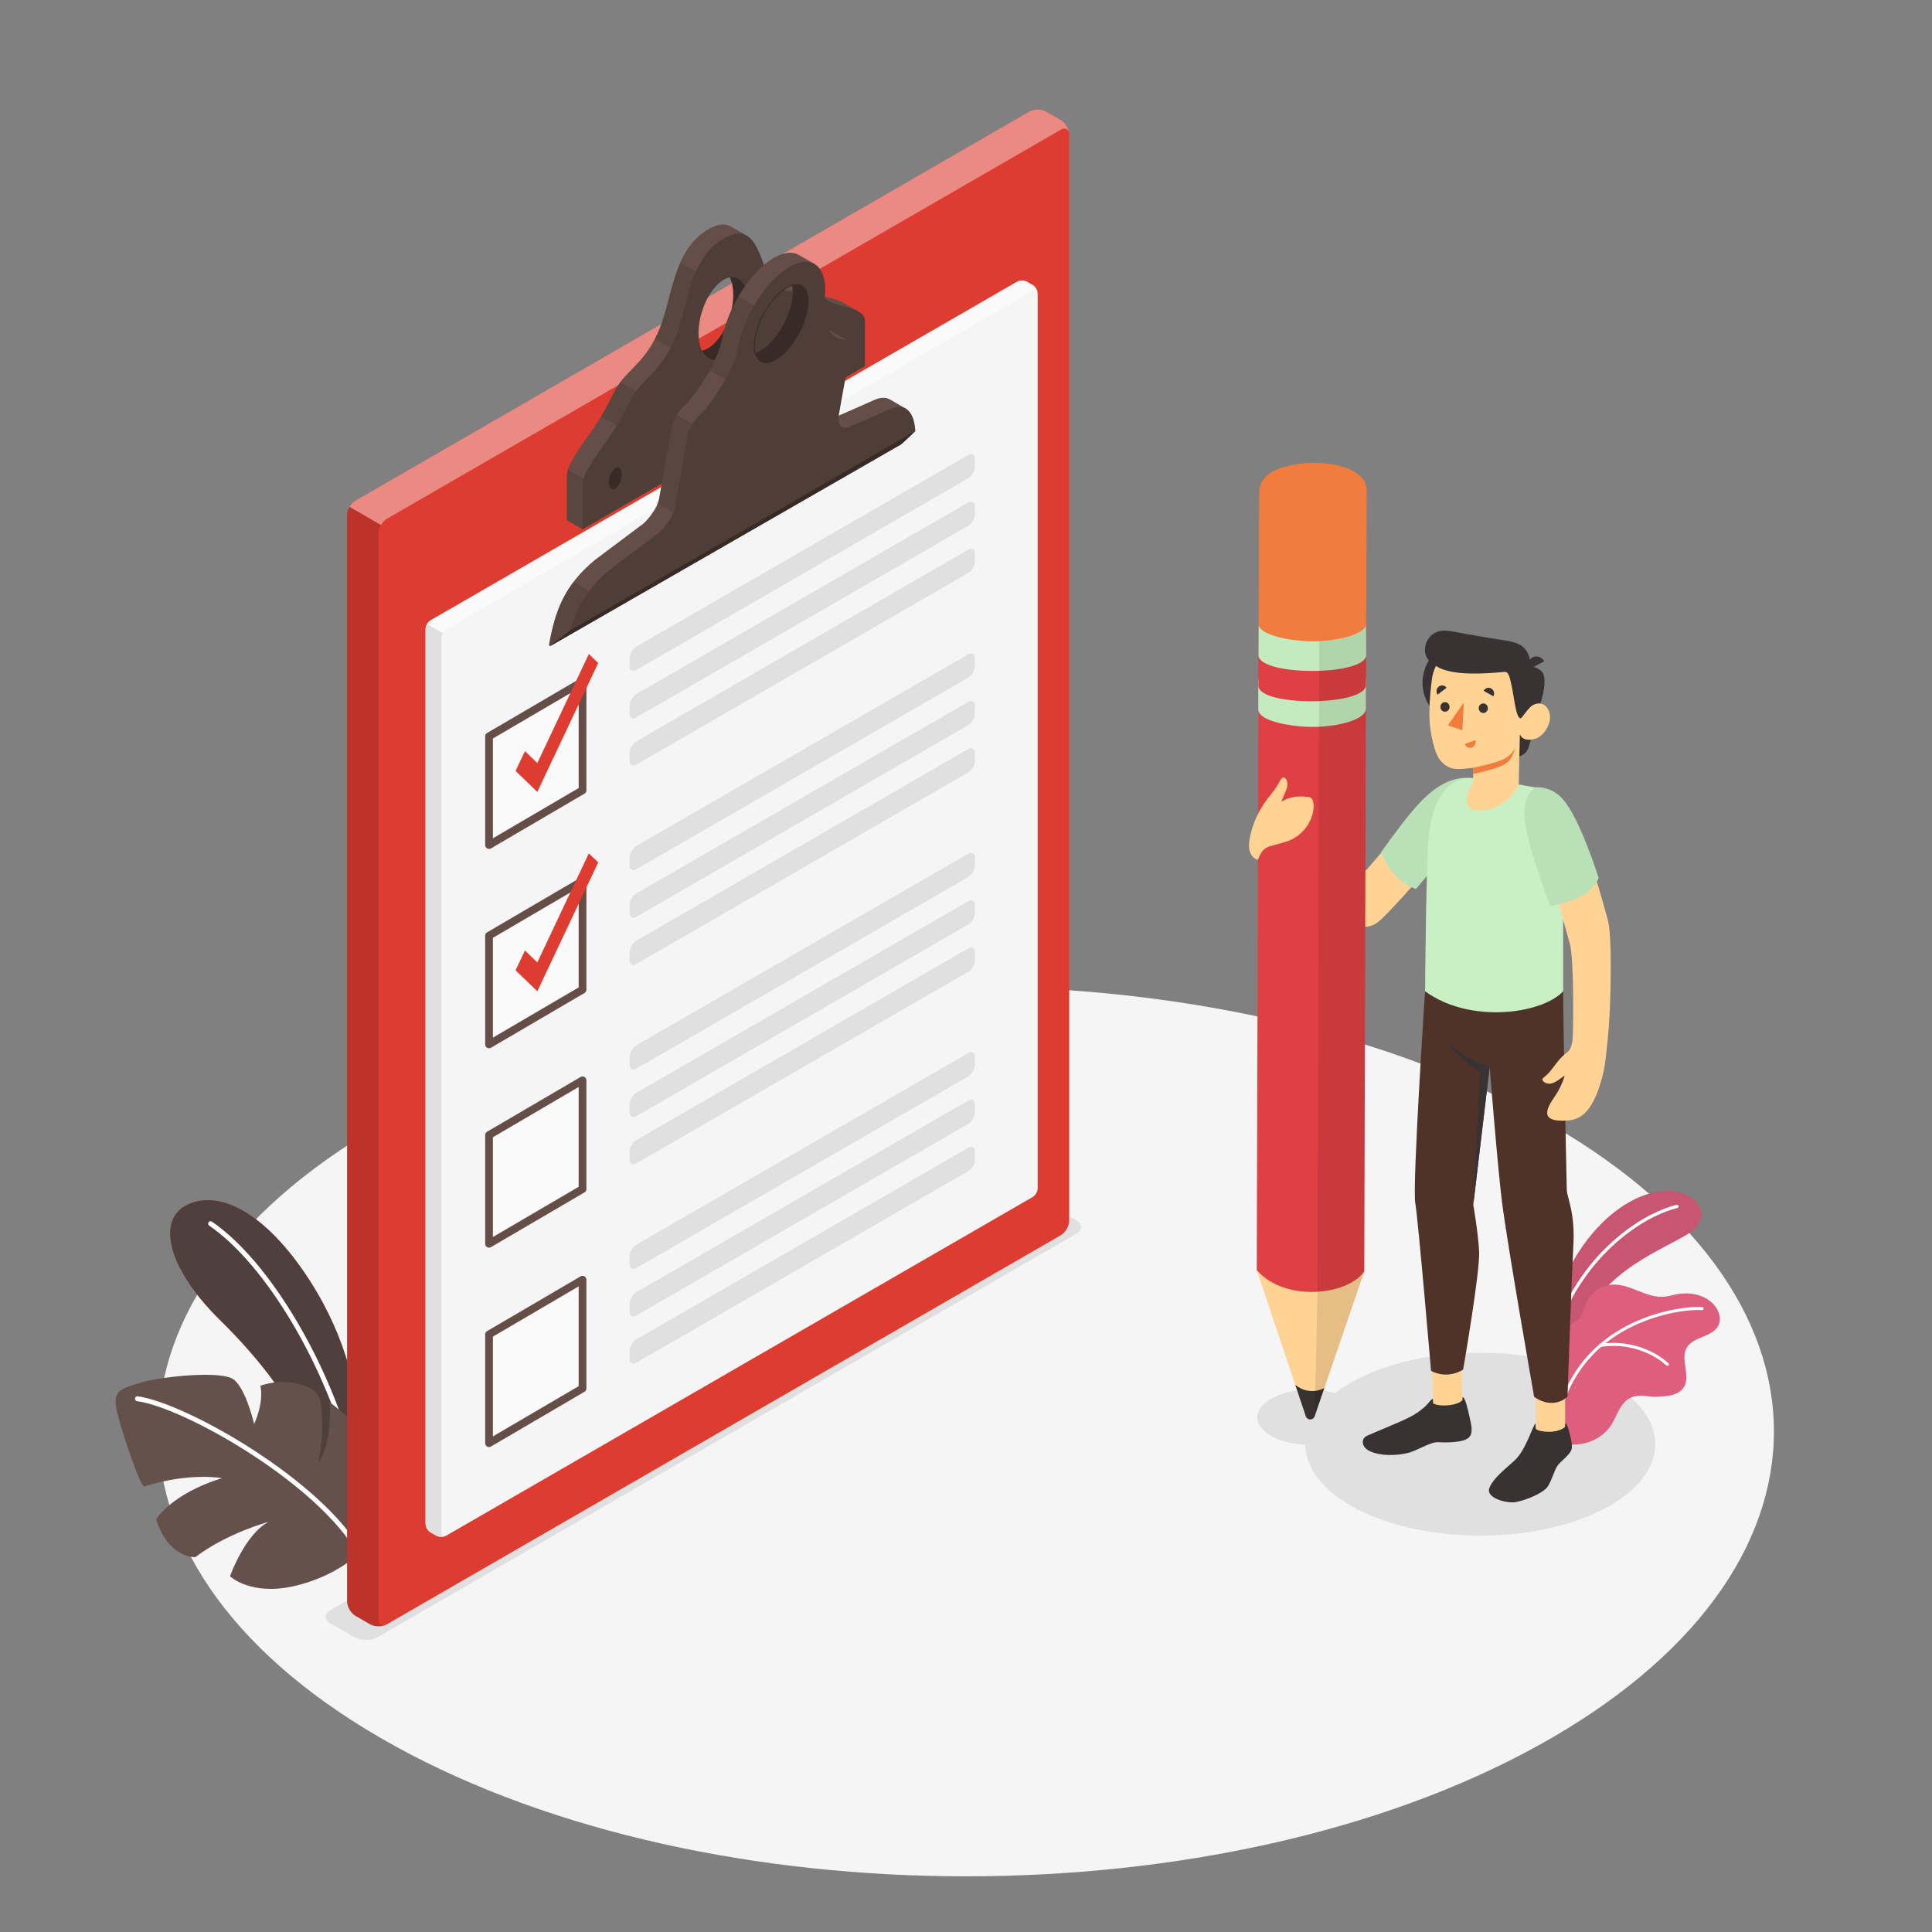 <?xml version="1.0" encoding="utf-8"?>
<!-- Generator: Adobe Illustrator 25.2.3, SVG Export Plug-In . SVG Version: 6.00 Build 0)  -->
<svg version="1.0" xmlns="http://www.w3.org/2000/svg" xmlns:xlink="http://www.w3.org/1999/xlink" x="0px" y="0px"
	 viewBox="0 0 500 500" style="enable-background:new 0 0 500 500;" xml:space="preserve">
<rect x="0" y="0" width="500" height="500" fill="#808080" stroke="none"/>
<style type="text/css">
	.st0{fill:#F5F5F5;}
	.st1{fill:#E0E0E0;}
	.st2{fill:#DE5153;}
	.st3{fill:#4F403D;}
	.st4{fill:#FFFFFF;}
	.st5{fill:#64514C;}
	.st6{fill:#DE5E7E;}
	.st7{opacity:0.1;}
	.st8{fill:#DE3C30;}
	.st9{opacity:0.4;fill:#FFFFFF;}
	.st10{opacity:0.15;}
	.st11{fill:#644E47;}
	.st12{opacity:0.5;fill:#4F3E38;}
	.st13{fill:#4F3E38;}
	.st14{fill:#382B27;}
	.st15{fill:#FAFAFA;}
	.st16{fill:#383233;}
	.st17{fill:#FFD394;}
	.st18{fill:#BAE0B7;}
	.st19{fill:#4F3328;}
	.st20{fill:#C8F0C4;}
	.st21{fill:#F27C3E;}
	.st22{fill:#DE4043;}
	.st23{fill:#C4EBC0;}
</style>
<g id="Floor">
	<path id="Floor_12_" class="st0" d="M102.2,451.87c81.64,44.96,214.01,44.96,295.66,0c81.64-44.96,81.64-117.86,0-162.81
		c-81.64-44.96-214.01-44.96-295.66,0C20.56,334.02,20.56,406.92,102.2,451.87z"/>
</g>
<g id="Shadows">
	<path id="Shadow_3_" class="st1" d="M85.54,420.16l6.12,3.54c1.67,0.97,4.39,0.97,6.06,0l180.79-104.38c1.67-0.97,1.67-2.53,0-3.5
		l-6.12-3.54c-1.67-0.97-4.39-0.97-6.06,0L85.54,416.66C83.86,417.62,83.86,419.19,85.54,420.16z"/>
	<path id="Shadow_15_" class="st1" d="M351.07,390.49c17.69,9.24,46.37,9.24,64.06,0c17.69-9.24,17.69-24.22,0-33.46
		c-17.69-9.24-46.37-9.24-64.06,0C333.38,366.27,333.38,381.25,351.07,390.49z"/>
	<path id="Shadow_16_" class="st1" d="M329.35,371.84c5.32,2.78,13.95,2.78,19.27,0c5.32-2.78,5.32-7.29,0-10.07
		c-5.32-2.78-13.95-2.78-19.27,0C324.03,364.56,324.03,369.06,329.35,371.84z"/>
</g>
<g id="Plants_1_">
	<g id="Plants">
		<g id="XMLID_2370_">
			<g id="XMLID_2387_">
				<path id="XMLID_2388_" class="st2" d="M93.03,373.13c0.24-8.88-2.23-23.77-10.98-38.63c-9.36-15.91-21.72-26.56-32.11-23.32
					c-9.67,3.02-7.55,16.14,7,30.44c10.2,10.03,20.54,22.76,25.25,37.3l8.18,18.74L93.03,373.13z"/>
			</g>
			<g id="XMLID_2379_">
				<path id="XMLID_2386_" class="st3" d="M93.03,373.13c0.24-8.88-2.23-23.77-10.98-38.63c-9.36-15.91-21.72-26.56-32.11-23.32
					c-9.67,3.02-7.55,16.14,7,30.44c10.2,10.03,20.54,22.76,25.25,37.3l8.18,18.74L93.03,373.13z"/>
			</g>
			<g id="XMLID_2371_">
				<path id="XMLID_2378_" class="st4" d="M91.41,379.75c-0.26-0.03-0.48-0.21-0.54-0.48c-6.23-25.36-22.02-52.04-36.73-62.07
					c-0.29-0.2-0.36-0.59-0.17-0.87c0.2-0.29,0.59-0.36,0.87-0.17c14.94,10.18,30.95,37.18,37.24,62.81
					c0.08,0.34-0.12,0.68-0.46,0.76C91.56,379.75,91.48,379.75,91.41,379.75z"/>
			</g>
		</g>
		<g id="XMLID_2366_">
			<path id="XMLID_2369_" class="st5" d="M93.12,401.89c0,0-6.21,6.22-17.28,8.65c-11.07,2.43-16.31-2.61-16.31-2.61
				s3.77-10.74,9.94-14.06c0,0-10.62,2.83-18.91,9.11c0,0-6.82,0.51-10.15-9.74c0,0,3.67-6.51,17.03-10.7c0,0-8.37-1.58-20.08,2.16
				c-0.87,0.41-5.47-12.83-6.99-18.97s0.98-6.22,5.74-7.81c4.76-1.58,21.2-3.38,24.39-0.89c3.19,2.48,5.27,11.49,5.27,11.49
				s2.59-5.32,1.62-9.88c0,0,4.76-1.94,10.31-0.37c5.55,1.57,5.36,4.24,5.6,8.2c0.25,4.23,0,7.07-0.93,11.88
				c0,0,3.56-3.47,2.98-15.46c0,0,7.73,5.85,11,11.08C99.63,379.2,99.73,393.39,93.12,401.89z"/>
			<g id="XMLID_2367_">
				<path id="XMLID_2368_" class="st4" d="M93.16,402.51c-0.23,0.01-0.47-0.1-0.59-0.32C82.44,384,47.63,364.24,35.48,362.62
					c-0.34-0.05-0.59-0.36-0.54-0.71c0.05-0.35,0.37-0.58,0.71-0.54c12.34,1.65,47.73,21.73,58.02,40.21
					c0.17,0.3,0.06,0.69-0.24,0.86C93.34,402.48,93.25,402.51,93.16,402.51z"/>
			</g>
		</g>
	</g>
	<g id="Plants_6_">
		<g id="XMLID_2493_">
			<g id="XMLID_2496_">
				<path id="XMLID_2501_" class="st6" d="M401.01,345.81c0,0,1.39-12.18,7.45-21.64c6.06-9.46,14.39-15.36,22.16-15.97
					c7.77-0.61,14.04,6.53,5.73,11.44c-8.31,4.91-23.08,9.92-29.88,28.28L401.01,345.81z"/>
				<path id="XMLID_2500_" class="st7" d="M401.01,345.81c0,0,1.39-12.18,7.45-21.64c6.06-9.46,14.39-15.36,22.16-15.97
					c7.77-0.61,14.04,6.53,5.73,11.44c-8.31,4.91-23.08,9.92-29.88,28.28L401.01,345.81z"/>
			</g>
			<g id="XMLID_2494_">
				<path id="XMLID_2495_" class="st4" d="M403.29,342.64c-0.03-0.01-0.06-0.01-0.08-0.02c-0.21-0.09-0.31-0.33-0.23-0.54
					c8.2-20.19,23.81-28.62,30.92-30.26c0.22-0.05,0.45,0.09,0.5,0.31c0.05,0.22-0.09,0.45-0.31,0.5
					c-6.96,1.6-22.26,9.89-30.33,29.76C403.67,342.58,403.48,342.68,403.29,342.64z"/>
			</g>
		</g>
		<g id="XMLID_2466_">
			<g id="XMLID_2490_">
				<g id="XMLID_2491_">
					<path id="XMLID_2492_" class="st6" d="M444.8,342.88c-0.7,1.59-2.43,2.41-4.05,3.06c-1.6,0.64-3.36,1.35-4.23,2.85
						c-1.75,3.03,1.13,7.29-0.76,10.24c-0.79,1.24-2.26,1.89-3.7,2.15c-1.2,0.22-2.42,0.22-3.64,0.33
						c-0.59-0.01-1.17-0.05-1.73-0.13c-1.67-0.24-3.48-0.32-5.01,0.53c-2.41,1.35-3.15,4.39-4.61,6.74
						c-1.75,2.81-4.85,4.64-8.11,5.09c-1.08,0.14-3.09,0.34-4.2-0.28c-0.09-0.05-0.16-0.09-0.23-0.14c-0.01,0-0.01-0.01-0.02-0.02
						c-0.15-0.17-0.34-0.39-0.42-0.51c-0.02-0.02-0.03-0.05-0.04-0.07c-0.43-1.57,0.27-3.21,0.3-4.83c0-0.1,0-0.2,0-0.29
						c-0.07-1.89-0.12-3.76-0.16-5.64c-0.09-3.46-0.13-6.93-0.1-10.4c0.02-2.25-0.25-4.71,0.7-6.83c1.05-2.33,3.68-2.38,4.67-4.67
						c0.4-0.91,0.61-1.89,0.99-2.81c1.15-2.7,3.92-4.65,6.86-4.79c4.58-0.23,8.68,3.47,13.26,3.14c1.18-0.09,2.34-0.45,3.5-0.67
						c3.71-0.69,7.99,0.36,10.08,3.5C445.01,339.71,445.43,341.44,444.8,342.88z"/>
				</g>
			</g>
			<g id="XMLID_2488_">
				<path id="XMLID_2489_" class="st4" d="M403.67,365.49c-0.01,0-0.02,0-0.03-0.01c-0.21-0.06-0.33-0.27-0.28-0.48
					c6.32-23.73,31.32-27.16,37.17-26.73c0.21,0.02,0.38,0.2,0.36,0.42c-0.02,0.21-0.2,0.38-0.42,0.36
					c-5.72-0.41-30.17,2.94-36.36,26.16C404.07,365.41,403.87,365.53,403.67,365.49z"/>
			</g>
			<g id="XMLID_2479_">
				<path id="XMLID_2487_" class="st4" d="M431.45,353.47c-0.08-0.01-0.15-0.05-0.21-0.11c-0.06-0.06-6.44-6.35-17.01-4.79
					c-0.21,0.03-0.41-0.12-0.44-0.33c-0.03-0.21,0.12-0.41,0.33-0.44c10.98-1.61,17.62,4.95,17.68,5.02c0.15,0.15,0.15,0.4,0,0.55
					C431.7,353.46,431.57,353.49,431.45,353.47z"/>
			</g>
		</g>
	</g>
</g>
<g id="Checklist">
	<g id="XMLID_482_">
		<g id="XMLID_478_">
			<path id="XMLID_2890_" class="st8" d="M95.79,420.37L92,418.18c-1.2-0.69-2.17-2.37-2.17-3.75l0-281.12
				c0-1.38,0.97-3.06,2.17-3.75l174.4-100.69c1.2-0.69,3.13-0.69,4.33,0l3.8,2.19c1.2,0.69,2.17,2.37,2.17,3.75v281.12
				c0,1.38-0.97,3.06-2.17,3.75l-174.4,100.69C98.92,421.06,96.99,421.06,95.79,420.37z"/>
			<path id="XMLID_2868_" class="st9" d="M276.66,34.47c-0.15-1.12-1.06-1.53-2.14-0.9l-174.4,100.69c-0.6,0.34-1.13,0.93-1.53,1.61
				l-8.13-4.69c0.4-0.68,0.93-1.26,1.53-1.61l174.4-100.69c1.2-0.69,3.14-0.69,4.33,0l3.8,2.19
				C275.61,31.7,276.52,33.17,276.66,34.47z"/>
			<path id="XMLID_2870_" class="st10" d="M99.74,420.55c-0.04,0.03-0.09,0.04-0.13,0.05c-0.07,0.03-0.14,0.06-0.22,0.08
				c-0.03,0.01-0.06,0.02-0.09,0.03c-0.13,0.04-0.26,0.07-0.4,0.1h-0.05c-0.86,0.16-1.81,0.09-2.58-0.21
				c-0.17-0.06-0.33-0.14-0.48-0.22l-3.8-2.19c-1.19-0.7-2.16-2.37-2.16-3.75V133.32c0-0.69,0.24-1.46,0.63-2.14l8.13,4.69
				c-0.4,0.68-0.64,1.45-0.64,2.14v281.12c0,0.49,0.12,0.88,0.33,1.14c0.27,0.33,0.68,0.47,1.16,0.37
				C99.54,420.62,99.64,420.59,99.74,420.55z"/>
		</g>
		<g id="XMLID_509_">
			<path id="XMLID_514_" class="st11" d="M222.21,80.64c-0.1-0.06-0.21-0.12-0.32-0.19l-3.6-2.07c-0.84-0.53-2.16-1.04-4.2-1.49
				c-0.62-0.14-1.18-0.3-1.67-0.46c-0.61-0.21-1.13-0.42-1.59-0.65l0.27-0.33v-0.01l-4.07-2.35v0.01c-0.32-0.18-0.66-0.33-1.07-0.43
				c-1.53-0.37-3.82,0.52-6.11,0.26c-1.45-0.16-2.9-0.79-4.15-2.47c-1.39-1.87-2.23-5.15-3.46-7.86l1.07-1.58
				c-0.11-0.07-0.22-0.13-0.34-0.19l-3.73-2.16c-0.6-0.35-1.29-0.56-2.08-0.56c-1.09,0-2.37,0.38-3.91,1.27
				c-8.93,5.16-9.23,17.41-12.45,25.46c-3.22,8.07-7.77,10.58-10.25,14.05c-2.5,3.46-2.65,6.03-8.14,13.6s-5.71,9.42-5.71,10.85
				v11.28l4.06,2.34l73.09-42.21L222.21,80.64z M155.19,124.11c-0.95,0.54-1.73-0.19-1.73-1.66c0-1.46,0.78-3.11,1.73-3.66
				c0.95-0.55,1.72,0.2,1.72,1.67C156.91,121.92,156.14,123.56,155.19,124.11z M187.3,92.46c-2.4,1.39-4.5,0.6-5.63-1.72
				c-2.83,0.55-4.94-2.19-4.94-6.89c0-5.54,2.92-11.71,6.52-13.79c2.4-1.39,4.5-0.6,5.62,1.72c2.84-0.56,4.94,2.17,4.94,6.89
				C193.81,84.21,190.9,90.38,187.3,92.46z M211.57,91.55c-0.95,0.55-1.72-0.19-1.72-1.65c0-1.47,0.77-3.1,1.72-3.65
				c0.96-0.55,1.73,0.19,1.73,1.66C213.3,89.37,212.53,91,211.57,91.55z"/>
			<path id="XMLID_499_" class="st12" d="M154.82,126.12l-7.86-4.54c-0.23,0.75-0.26,1.28-0.26,1.75v11.28l4.06,2.34l4.06-2.34
				V126.12z"/>
			<path id="XMLID_495_" class="st12" d="M162.94,112.05l4.06-9.38l-6.45-3.79c0,0,0,0,0,0c-1.9,2.62-2.44,4.74-4.99,8.9
				L162.94,112.05z"/>
			<path id="XMLID_489_" class="st12" d="M179.19,93.29l0.53-2.73c-1.8-0.75-2.99-3.18-2.99-6.71c0-4.7,2.11-9.85,4.95-12.58
				l-5.63-3.25c-2.4,5.47-3.29,11.92-5.25,16.82c-0.42,1.04-0.85,1.99-1.31,2.86L179.19,93.29z"/>
			<path id="XMLID_2735_" class="st13" d="M222.21,80.64c-0.1-0.06-0.21-0.12-0.32-0.19c-0.84-0.43-2.04-0.84-3.75-1.22
				c-3.24-0.73-4.62-1.87-5.72-2.8c-0.45-0.38-0.85-0.72-1.32-0.98c-0.32-0.19-0.67-0.34-1.09-0.44c-2.46-0.59-6.94,2.09-10.16-2.08
				c-0.03-0.04-0.07-0.09-0.1-0.13c-2.25-3.03-3.07-9.79-6.44-11.78c-0.11-0.07-0.22-0.13-0.34-0.19c-1.39-0.65-3.2-0.53-5.67,0.89
				c-8.93,5.16-9.23,17.41-12.45,25.46c-3.22,8.07-7.77,10.58-10.25,14.05c-2.5,3.46-2.64,6.03-8.14,13.6
				c-5.49,7.57-5.7,9.42-5.7,10.85v11.28l73.09-42.21V83.48C223.85,82.55,223.76,81.56,222.21,80.64z M159.24,126.45
				c-0.95,0.55-1.72-0.19-1.72-1.66c0-1.46,0.77-3.11,1.72-3.66c0.96-0.55,1.72,0.2,1.72,1.67
				C160.96,124.26,160.2,125.9,159.24,126.45z M187.3,92.46c-2.4,1.39-4.5,0.6-5.63-1.72c-0.57-1.16-0.89-2.7-0.89-4.55
				c0-5.54,2.92-11.71,6.52-13.79c0.54-0.31,1.07-0.52,1.57-0.62c2.84-0.56,4.94,2.17,4.94,6.89
				C193.81,84.21,190.9,90.38,187.3,92.46z M215.63,93.89c-0.96,0.55-1.73-0.19-1.73-1.65c0-1.47,0.77-3.1,1.73-3.65
				c0.95-0.55,1.72,0.19,1.72,1.66C217.35,91.71,216.58,93.34,215.63,93.89z"/>
			<path id="XMLID_483_" class="st14" d="M193.81,78.67c0,5.54-2.91,11.71-6.51,13.79c-2.4,1.39-4.5,0.6-5.63-1.72
				c0.51-0.1,1.03-0.3,1.58-0.62c3.6-2.08,6.51-8.25,6.51-13.79c0-1.85-0.32-3.39-0.89-4.55C191.71,71.22,193.81,73.95,193.81,78.67
				z"/>
			<path id="XMLID_508_" class="st14" d="M159.24,126.44c-0.95,0.55-1.73-0.19-1.73-1.65c0-1.47,0.78-3.11,1.73-3.66
				c0.95-0.55,1.72,0.2,1.72,1.67C160.96,124.26,160.19,125.89,159.24,126.44"/>
			<path id="XMLID_510_" class="st14" d="M215.62,93.89c-0.95,0.55-1.73-0.19-1.73-1.65c0-1.47,0.78-3.11,1.73-3.66
				c0.95-0.55,1.72,0.2,1.72,1.67C217.35,91.71,216.58,93.34,215.62,93.89"/>
		</g>
		<g id="XMLID_481_">
			<path id="XMLID_479_" class="st0" d="M111.43,160.55l151.76-87.62c0.72-0.41,1.88-0.41,2.6,0l1.46,0.84
				c0.72,0.41,1.3,1.42,1.3,2.25v231.52c0,0.83-0.58,1.84-1.3,2.25L115.5,397.42c-0.72,0.41-1.88,0.41-2.6,0l-1.47-0.85
				c-0.72-0.41-1.3-1.42-1.3-2.25V162.8C110.13,161.97,110.72,160.97,111.43,160.55z"/>
			<path id="XMLID_548_" class="st15" d="M268.51,75.64c-0.16-0.53-0.66-0.7-1.25-0.36L115.5,162.9c-0.36,0.21-0.69,0.56-0.92,0.97
				l-4.06-2.34c0.23-0.41,0.56-0.77,0.92-0.97L263.2,72.94c0.71-0.42,1.88-0.42,2.59,0l1.47,0.84
				C267.87,74.14,268.38,74.91,268.51,75.64z"/>
			<path id="XMLID_549_" class="st1" d="M115.19,397.56c-0.15,0.06-0.31,0.1-0.48,0.13c-0.08,0.01-0.17,0.02-0.25,0.03
				c-0.26,0.02-0.53,0.01-0.79-0.03c-0.17-0.03-0.33-0.07-0.48-0.13c-0.1-0.04-0.2-0.09-0.29-0.14l-1.46-0.84
				c-0.72-0.42-1.3-1.42-1.3-2.25V162.81c0-0.42,0.14-0.88,0.38-1.28l4.06,2.34c-0.23,0.41-0.38,0.87-0.38,1.28v231.52
				C114.2,397.38,114.62,397.73,115.19,397.56z"/>
		</g>
		<g id="XMLID_422_">
			<path id="XMLID_484_" class="st11" d="M234.37,105.73l-4.04-2.34c-1.04-0.6-2.41-0.61-4.06,0.12c-4.72,2.08-6.76,3.02-9.2,4.04
				c-0.56,0.23-1.13,0.46-1.76,0.71c-0.95,0.38-2.86,0.06-2.27-3.27l6.27-16.89c-0.03-0.02-0.06-0.03-0.09-0.05l-3.97-2.3
				c-0.18-0.11-0.4-0.19-0.66-0.23c-0.13-0.02-0.28-0.04-0.44-0.04c-2.57-0.06-3.3-16.62-3.32-17.13c0-0.01,0-0.01,0-0.01l-0.18-0.1
				l-3.93-2.26c-0.65-0.38-1.41-0.57-2.24-0.57c-1.1,0-2.35,0.34-3.72,1.05c-6.17,3.24-12.4,12.84-13.92,21.46
				c-0.96,5.44-6.43,13.81-9.59,16.89c-3.17,3.1-3.38,5.66-3.38,5.66l-2.46,13.94l-0.79,4.46c-0.58,3.33-3.99,6.55-3.99,6.55
				l-12.73,9.54c-7.97,6.62-10.22,13.3-11.75,21.57c0,0.01-0.01,0.05-0.01,0.06c-0.05,0.29,0.01,0.49,0.14,0.57
				c0.05,0.03,0.1,0.03,0.14,0.01c0,0,0,0,0-0.01c0.01,0.01,0.01,0.01,0.02,0l1.63-0.93l87.58-50.51c0.35-0.18,0.71-0.74,0.8-1.22
				c0.01-0.01,0.01-0.03,0.02-0.04c0-0.02-0.01-0.02,0-0.03c0.5-3.02,1.96-8.67,1.96-8.67
				C234.41,105.75,234.39,105.74,234.37,105.73z M209.05,80.14c-0.94,5.3-4.76,11.21-8.56,13.2c-2.62,1.37-4.53,0.52-5.17-1.89
				c-1.16,0.36-2.14,0.21-2.87-0.37c-1.22-0.96,9.94-20.11,10.85-19.69c0.81,0.37,1.39,1.16,1.68,2.29
				C208.11,72.73,209.89,75.38,209.05,80.14z"/>
			<path id="XMLID_511_" class="st12" d="M154.82,154.27l-6.38-3.68c-3.7,4.87-5.19,10-6.29,15.94c0,0.01-0.01,0.05-0.01,0.06
				c-0.05,0.29,0.01,0.49,0.14,0.57c0.05,0.03,0.1,0.03,0.14,0.01c0,0,0,0,0-0.01c0.01,0.01,0.01,0.01,0.02,0l0.02-0.01l5.03-3.99
				L154.82,154.27z"/>
			<path id="XMLID_500_" class="st12" d="M170.2,130.31l8.99,5.19l4.06-23.45l-8.11-4.68c-1.16,1.83-1.27,3.1-1.27,3.1l-2.46,13.94
				l-0.79,4.46C170.53,129.35,170.38,129.84,170.2,130.31z"/>
			<path id="XMLID_487_" class="st12" d="M191.1,76.72c-2.05,3.52-3.6,7.45-4.27,11.2c-0.41,2.33-1.65,5.2-3.18,7.95l7.72,4.46
				l3.84-8.86c-1.11,0.32-2.06,0.17-2.76-0.39c-0.63-0.49,2.02-5.8,4.86-10.78L191.1,76.72z"/>
			<path id="XMLID_2732_" class="st13" d="M234.43,105.76c-0.02-0.01-0.04-0.02-0.06-0.03c-1.04-0.59-2.4-0.59-4.04,0.13
				c-5.79,2.55-7.54,3.39-10.97,4.75c-0.92,0.37-2.77,0.07-2.29-3.06c0-0.07,0.02-0.14,0.03-0.21l0.79-4.46l2.19-12.15
				c0,0,0.5-1.91-0.77-2.63c-0.03-0.02-0.06-0.03-0.09-0.05c-0.26-0.13-0.59-0.21-1.01-0.22c-1.22-0.03-2.6-0.87-3.62-2.31
				c-1.17-1.64-1.87-4.06-1.36-6.95c0.92-5.21-0.09-8.86-2.4-10.22c-0.06-0.04-0.12-0.08-0.18-0.11c-1.49-0.79-3.49-0.66-5.83,0.57
				c-6.17,3.24-12.4,12.84-13.92,21.46c-0.96,5.44-6.43,13.81-9.59,16.89c-3.17,3.1-3.38,5.66-3.38,5.66l-2.46,13.94l-0.79,4.46
				c-0.58,3.33-4,6.55-4,6.55l-12.72,9.54c-5.98,4.97-8.82,10.18-10.47,15.85c0,0-4.77,3.7-5.07,4c0,0.01,0,0.01,0,0.01
				c-0.01,0.01-0.01,0.01,0.01,0l0.01-0.01l1.63-0.93l87.83-50.49c0,0,1.01-0.55,1.23-0.69c0.22-0.13,3.76-3.48,3.76-3.48
				C236.74,108.69,235.9,106.64,234.43,105.76z M209.05,80.14c-0.94,5.3-4.76,11.21-8.56,13.2c-2.62,1.37-4.53,0.52-5.17-1.89
				c-0.27-1.08-0.3-2.47-0.01-4.11c0.94-5.3,4.77-11.21,8.57-13.19c0.38-0.2,0.75-0.36,1.1-0.47
				C208.11,72.73,209.89,75.38,209.05,80.14z"/>
			<path id="XMLID_488_" class="st14" d="M209.05,80.14c-0.94,5.3-4.76,11.21-8.56,13.2c-2.62,1.37-4.53,0.52-5.17-1.89
				c0.35-0.11,0.72-0.26,1.11-0.46c3.8-1.99,7.63-7.9,8.56-13.2c0.29-1.64,0.27-3.03-0.01-4.11
				C208.11,72.73,209.89,75.38,209.05,80.14z"/>
			<path id="XMLID_221_" class="st14" d="M205.38,73.9L205.38,73.9c0.81,0,1.41,0.29,1.83,0.89c1.57,2.24,0.07,7.94-0.59,9.76
				c-0.91,2.54-6.8,8.49-8.42,8.49c-1.44-0.07-2.49-1.46-2.66-1.7c-0.26-1.09-0.26-2.46,0-3.96c0.93-5.23,4.71-11.07,8.44-13.01
				c0.37-0.19,0.71-0.34,1.03-0.44C205.15,73.91,205.27,73.9,205.38,73.9 M205.38,73.65c-0.13,0-0.26,0.01-0.4,0.02
				c-0.35,0.11-0.72,0.27-1.1,0.47c-3.8,1.98-7.63,7.89-8.57,13.19c-0.29,1.64-0.26,3.03,0.01,4.11c0,0,1.16,1.76,2.88,1.84
				c0.01,0,0.02,0,0.03,0c1.76,0,7.69-6,8.63-8.65C207.79,82.04,209.86,73.65,205.38,73.65L205.38,73.65z"/>
			<path id="XMLID_486_" class="st14" d="M142.43,167.17l89.47-51.43c0,0,1.01-0.55,1.23-0.69c0.22-0.13,3.76-3.49,3.76-3.49
				l-89.4,51.6C147.49,163.16,142.07,167.35,142.43,167.17z"/>
		</g>
		<g id="XMLID_832_">
			<g id="XMLID_1191_">
				<g id="XMLID_1198_">
					<polygon id="XMLID_1202_" class="st15" points="126.56,190.55 150.76,176.38 150.76,204.53 126.56,218.7 					"/>
					<path id="XMLID_1199_" class="st11" d="M127.56,191.13v25.82l22.2-13l0-25.83L127.56,191.13z M126.56,219.7
						c-0.17,0-0.34-0.04-0.5-0.13c-0.31-0.18-0.5-0.51-0.5-0.87v-28.14c0-0.35,0.19-0.68,0.5-0.86l24.2-14.17
						c0.31-0.18,0.69-0.18,1,0c0.31,0.18,0.5,0.51,0.5,0.87l0,28.14c0,0.35-0.19,0.68-0.5,0.86l-24.2,14.17
						C126.91,219.65,126.73,219.7,126.56,219.7z"/>
				</g>
				<g id="XMLID_1194_">
					<path id="XMLID_1197_" class="st1" d="M162.94,170.34v2.04c0,1.1,0.78,1.55,1.73,1l85.9-49.59c0.96-0.55,1.73-1.9,1.73-3v-2.04
						c0-1.1-0.78-1.55-1.73-1l-85.9,49.59C163.72,167.89,162.94,169.23,162.94,170.34z"/>
					<path id="XMLID_1196_" class="st1" d="M162.94,182.63v2.04c0,1.1,0.78,1.55,1.73,1l85.9-49.59c0.96-0.55,1.73-1.9,1.73-3v-2.04
						c0-1.1-0.78-1.55-1.73-1l-85.9,49.59C163.72,180.18,162.94,181.52,162.94,182.63z"/>
					<path id="XMLID_1195_" class="st1" d="M162.94,194.85v2.04c0,1.1,0.78,1.55,1.73,1l85.9-49.59c0.96-0.55,1.73-1.9,1.73-3v-2.04
						c0-1.1-0.78-1.55-1.73-1l-85.9,49.59C163.72,192.41,162.94,193.75,162.94,194.85z"/>
				</g>
				<g id="XMLID_1192_">
					<polygon id="XMLID_1193_" class="st8" points="139.06,204.94 133.43,199.52 135.86,194.39 139.06,197.48 152.39,169.26 
						154.82,171.59 					"/>
				</g>
			</g>
			<g id="XMLID_1180_">
				<g id="XMLID_1186_">
					<polygon id="XMLID_1190_" class="st15" points="126.56,242.15 150.76,227.98 150.76,256.12 126.56,270.29 					"/>
					<path id="XMLID_1187_" class="st11" d="M127.56,242.72v25.82l22.2-13l0-25.83L127.56,242.72z M126.56,271.29
						c-0.17,0-0.34-0.04-0.5-0.13c-0.31-0.18-0.5-0.51-0.5-0.87v-28.14c0-0.35,0.19-0.68,0.5-0.86l24.2-14.17
						c0.31-0.18,0.69-0.18,1,0c0.31,0.18,0.5,0.51,0.5,0.87l0,28.14c0,0.35-0.19,0.68-0.5,0.86l-24.2,14.17
						C126.91,271.25,126.73,271.29,126.56,271.29z"/>
				</g>
				<g id="XMLID_1182_">
					<path id="XMLID_1185_" class="st1" d="M162.94,221.93v2.04c0,1.1,0.78,1.55,1.73,1l85.9-49.59c0.96-0.55,1.73-1.9,1.73-3v-2.04
						c0-1.1-0.78-1.55-1.73-1l-85.9,49.59C163.72,219.49,162.94,220.83,162.94,221.93z"/>
					<path id="XMLID_1184_" class="st1" d="M162.94,234.23v2.04c0,1.1,0.78,1.55,1.73,1l85.9-49.59c0.96-0.55,1.73-1.9,1.73-3v-2.04
						c0-1.1-0.78-1.55-1.73-1l-85.9,49.59C163.72,231.78,162.94,233.12,162.94,234.23z"/>
					<path id="XMLID_1183_" class="st1" d="M162.94,246.45v2.04c0,1.1,0.78,1.55,1.73,1l85.9-49.59c0.96-0.55,1.73-1.9,1.73-3v-2.04
						c0-1.1-0.78-1.55-1.73-1l-85.9,49.59C163.72,244,162.94,245.35,162.94,246.45z"/>
				</g>
				<polygon id="XMLID_1181_" class="st8" points="139.06,256.54 133.43,251.12 135.86,245.99 139.06,249.07 152.39,220.85 
					154.82,223.19 				"/>
			</g>
			<g id="XMLID_1169_">
				<g id="XMLID_1175_">
					<polygon id="XMLID_1179_" class="st15" points="126.56,293.75 150.76,279.58 150.76,307.72 126.56,321.89 					"/>
					<path id="XMLID_1176_" class="st11" d="M127.56,294.32v25.82l22.2-13l0-25.83L127.56,294.32z M126.56,322.89
						c-0.17,0-0.34-0.04-0.5-0.13c-0.31-0.18-0.5-0.51-0.5-0.87v-28.14c0-0.35,0.19-0.68,0.5-0.86l24.2-14.17
						c0.31-0.18,0.69-0.18,1,0c0.31,0.18,0.5,0.51,0.5,0.87l0,28.14c0,0.36-0.19,0.68-0.5,0.86l-24.2,14.17
						C126.91,322.84,126.73,322.89,126.56,322.89z"/>
				</g>
				<g id="XMLID_1171_">
					<path id="XMLID_1174_" class="st1" d="M162.94,273.53v2.04c0,1.1,0.78,1.55,1.73,1l85.9-49.59c0.96-0.55,1.73-1.9,1.73-3v-2.04
						c0-1.1-0.78-1.55-1.73-1l-85.9,49.59C163.72,271.08,162.94,272.43,162.94,273.53z"/>
					<path id="XMLID_1173_" class="st1" d="M162.94,285.82v2.04c0,1.1,0.78,1.55,1.73,1l85.9-49.59c0.96-0.55,1.73-1.9,1.73-3v-2.04
						c0-1.1-0.78-1.55-1.73-1l-85.9,49.59C163.72,283.37,162.94,284.72,162.94,285.82z"/>
					<path id="XMLID_1172_" class="st1" d="M162.94,298.05v2.04c0,1.1,0.78,1.55,1.73,1l85.9-49.59c0.96-0.55,1.73-1.9,1.73-3v-2.04
						c0-1.1-0.78-1.55-1.73-1l-85.9,49.59C163.72,295.6,162.94,296.94,162.94,298.05z"/>
				</g>
			</g>
			<g id="XMLID_1110_">
				<g id="XMLID_1164_">
					<polygon id="XMLID_1168_" class="st15" points="126.56,345.34 150.76,331.17 150.76,359.32 126.56,373.49 					"/>
					<path id="XMLID_1165_" class="st11" d="M127.56,345.92v25.82l22.2-13l0-25.83L127.56,345.92z M126.56,374.49
						c-0.17,0-0.34-0.04-0.5-0.13c-0.31-0.18-0.5-0.51-0.5-0.87v-28.14c0-0.35,0.19-0.68,0.5-0.86l24.2-14.17
						c0.31-0.18,0.69-0.18,1,0c0.31,0.18,0.5,0.51,0.5,0.87l0,28.14c0,0.35-0.19,0.68-0.5,0.86l-24.2,14.17
						C126.91,374.44,126.73,374.49,126.56,374.49z"/>
				</g>
				<g id="XMLID_1114_">
					<path id="XMLID_1163_" class="st1" d="M162.94,325.13v2.04c0,1.1,0.78,1.55,1.73,1l85.9-49.59c0.96-0.55,1.73-1.9,1.73-3v-2.04
						c0-1.1-0.78-1.55-1.73-1l-85.9,49.59C163.72,322.68,162.94,324.02,162.94,325.13z"/>
					<path id="XMLID_1118_" class="st1" d="M162.94,337.42v2.04c0,1.1,0.78,1.55,1.73,1l85.9-49.59c0.96-0.55,1.73-1.9,1.73-3v-2.04
						c0-1.1-0.78-1.55-1.73-1l-85.9,49.59C163.72,334.97,162.94,336.31,162.94,337.42z"/>
					<path id="XMLID_1117_" class="st1" d="M162.94,349.64v2.04c0,1.1,0.78,1.55,1.73,1l85.9-49.59c0.96-0.55,1.73-1.9,1.73-3v-2.04
						c0-1.1-0.78-1.55-1.73-1l-85.9,49.59C163.72,347.2,162.94,348.54,162.94,349.64z"/>
				</g>
			</g>
		</g>
	</g>
</g>
<g id="Character">
	<g id="XMLID_1763_">
		<g id="Character_Boy">
			<g id="XMLID_551_">
				<g id="XMLID_628_">
					
						<ellipse id="XMLID_1031_" transform="matrix(0.16 -0.987 0.987 0.16 143.947 522.561)" class="st16" cx="379.07" cy="176.69" rx="10.85" ry="10.85"/>
					<g id="XMLID_631_">
						<g id="XMLID_636_">
							<g id="XMLID_831_">
								<path id="XMLID_1422_" class="st17" d="M366.16,210.55l-15.48,18.04l-20.79-9.02l-0.41,11.26c0,0,17.03,7.95,19.64,8.49
									c2.61,0.54,5.14,1.12,7.43-0.63c2.66-2.03,12.21-13.06,12.21-13.06L366.16,210.55z"/>
								<g id="XMLID_1421_">
									<path id="XMLID_1419_" class="st18" d="M380.21,201.32c-6.17-0.4-11.06,4.29-14.62,8.48c-3.57,4.2-8.19,10.8-8.19,10.8
										s2.49,7.27,9.05,9.47l11.3-13.44L380.21,201.32z"/>
								</g>
								<rect id="XMLID_1029_" x="397.41" y="360.21" class="st17" width="7.64" height="13.08"/>
								<polygon id="XMLID_1025_" class="st17" points="378.56,364.14 370.92,364.4 370.54,350.56 378.17,350.3 								"/>
								<path id="XMLID_1011_" class="st19" d="M404.54,256.53c0,7.3,0.94,51.51,0.94,51.51c0.18,2.1,2.15,5.97,1.72,14.03
									c-0.58,10.95-1.53,39.43-1.53,39.43s-3.58,3.55-8.64,0c0,0-6.92-39.39-8.29-50.24c-1.19-9.47-3.22-35.21-3.22-35.21
									l-4.24,35.72c0,0,1.25,7.12,1.52,12.15c0.27,5.03-4.14,30.53-4.14,30.53s-3.88,2.68-8.31,0.32c0,0-3.3-38.89-4.08-43.43
									c-0.79-4.54,2.53-54.8,2.53-54.8H404.54z"/>
								<path id="XMLID_1010_" class="st20" d="M397.2,203.76c3.33,0.59,5.98,3.11,6.71,6.42c0.36,1.64,0.63,3.59,0.63,5.8v14.97
									v25.59c-5.36,5.83-24.03,8.54-35.73,0c0,0,0.23-35.83,1.11-41.71c1.52-10.23,6.42-13.87,11.33-13.49l11.79,1.69
									L397.2,203.76z"/>
								<g id="XMLID_950_">
									<g id="XMLID_965_">
										<path id="XMLID_1009_" class="st16" d="M397.82,184.4c0,0-1.76,8.26-2.46,9.61c-0.7,1.36-2.16,1.74-2.16,1.74l0.12-5.81
											L397.82,184.4z"/>
										<path id="XMLID_985_" class="st16" d="M395.61,172.57c0,0,1.89-0.32,3.37,1.18c1.45,1.48,0.64,6.11-1.16,10.64l-3.31,0.38
											L395.61,172.57z"/>
										<path id="XMLID_984_" class="st17" d="M393.52,184.78c0.66,0.4,1.61-0.88,2.43-1.74c0.82-0.86,3.49-2.03,4.82,0.78
											c1.36,2.86-1.18,6.65-3.28,7.31c-3.63,1.14-4.17-1.19-4.17-1.19l-0.28,13.08c0,0-2.37,5.81-8.8,6.68
											c-6.43,0.87-5.11-4.43-2.99-7.03l0.01-3.98c0,0-3.29,0.5-4.89,0.25c-2.67-0.41-4.34-2.52-5.15-5.4
											c-1.3-4.64-1.79-8.38-0.69-17.5c1.21-9.99,12.83-10.1,19.11-6.15C395.91,173.85,393.52,184.78,393.52,184.78z"/>
										<path id="XMLID_983_" class="st16" d="M393.52,185.9c0.33,0.01,1.6-2.1,2.43-2.85c1.15-1.04-0.33-10.48-0.33-10.48
											s1.1-2.35-1.1-4.77c-1.57-1.73-4.19-1.92-8.67-2.62c-2.35-0.37-5.91-1.03-8.25-1.46c-2.8-0.52-5.12-1.07-7.1,0.65
											c-1.54,1.34-2.2,3.7-1.37,5.56c0.19,0.44,0.48,0.83,0.8,1.19c0.57,0.63,1.21,1.13,2.02,1.39c0,0,1.22,1.08,5.47,1.6
											c4.25,0.52,10.86-0.1,11.77-0.22c1.23-0.17,1.49,1.03,2.16,4.29C391.91,181.02,392.39,185.88,393.52,185.9z"/>
										<path id="XMLID_982_" class="st16" d="M395.61,173.3l4.01-2.15c-0.57-1.15-1.93-1.6-3.04-1.01
											C395.48,170.74,395.04,172.15,395.61,173.3z"/>
										<path id="XMLID_966_" class="st21" d="M381.26,198.7c0,0,5.95-1.2,8.03-2.31c1.39-0.74,2.54-2.02,2.88-2.85
											c0,0-0.39,1.77-1.63,3.36c-1.52,1.95-9.28,3.38-9.28,3.38L381.26,198.7z"/>
									</g>
									<g id="XMLID_951_">
										<path id="XMLID_964_" class="st16" d="M382.69,183.29c0,0.68,0.53,1.24,1.19,1.24c0.66,0,1.19-0.56,1.19-1.24
											c0-0.68-0.53-1.24-1.19-1.24C383.22,182.05,382.69,182.61,382.69,183.29z"/>
										<path id="XMLID_963_" class="st16" d="M383.95,178.79l2.55,1.41c0.38-0.73,0.11-1.64-0.59-2.03
											C385.2,177.78,384.33,178.06,383.95,178.79z"/>
										<path id="XMLID_961_" class="st21" d="M381.8,191.53l-2.72,1.02c0.27,0.78,1.1,1.18,1.85,0.9
											C381.67,193.17,382.06,192.31,381.8,191.53z"/>
										<path id="XMLID_960_" class="st16" d="M372.05,179.78l2.33-1.79c-0.47-0.67-1.38-0.81-2.02-0.31
											C371.71,178.17,371.58,179.12,372.05,179.78z"/>
										<path id="XMLID_953_" class="st16" d="M372.77,182.95c0,0.68,0.53,1.24,1.19,1.24c0.66,0,1.19-0.56,1.19-1.24
											c0-0.68-0.53-1.24-1.19-1.24C373.3,181.71,372.77,182.27,372.77,182.95z"/>
										<polygon id="XMLID_952_" class="st21" points="378.84,181.82 378.45,188.99 374.71,187.72 										"/>
									</g>
								</g>
								<path id="XMLID_949_" class="st16" d="M397.41,369.52v-1.09c-0.73,0.32-2.43,6.8-5.46,9.56c-2.41,2.2-5.7,4.74-6.53,7.19
									c-0.87,2.55,4.58,3.96,6.83,3.56c2.62-0.46,7.15-2.31,8.29-4.01c1.14-1.71,1.67-4.23,2.6-5.48c0.93-1.25,3.06-2.65,3.56-4.1
									c0.27-0.8-0.05-2.54-0.44-4.01c-0.35-1.35-0.74-2.84-1.2-2.71c0,0.16,0,0.83,0,0.83c-0.55,0.61-2.09,1.22-3.82,1.29
									C400.11,370.59,397.4,370.37,397.41,369.52z"/>
								<path id="XMLID_833_" class="st16" d="M370.84,362.04c-0.4,0.01-0.72,0.57-1.59,1.52c-1.06,1.14-2.79,2.38-4.49,3.23
									c-2.86,1.43-8.42,3.64-10.94,4.77c-1.57,0.71-1.5,2.61,0.13,3.69c1.63,1.08,5.55,1.86,10.26,0.81
									c2.57-0.57,5.91-2.95,8.02-2.82c2.12,0.13,6.07,0.1,7.63-0.98c1.56-1.08,0.94-3.37,0.5-5.35c-0.48-2.16-1.17-5.45-1.88-5.31
									l0.02,0.68c-0.92,1.39-5.59,1.96-7.61,0.93L370.84,362.04z"/>
							</g>
						</g>
					</g>
					<path id="XMLID_630_" class="st16" d="M385.53,276.05c0,0-6.11-1.72-10.64-6.1c0,0,2.05,3.84,8.16,7.42l-1.76,34.4
						L385.53,276.05z"/>
				</g>
			</g>
		</g>
		<g id="XMLID_485_">
			<g id="XMLID_513_">
				<g id="XMLID_515_">
					<path id="XMLID_1047_" class="st17" d="M353.09,329.01l-12.86,37.53c-0.37,1.09-1.92,1.09-2.29-0.01l-12.7-37.83L353.09,329.01
						z"/>
					<path id="XMLID_1044_" class="st16" d="M337.94,366.53c0.37,1.09,1.91,1.1,2.29,0.01l2.51-7.33l0,0
						c-2.21,1.18-4.89,1.03-6.95-0.39l-0.56-0.39L337.94,366.53z"/>
					<path id="XMLID_1043_" class="st22" d="M325.74,161.36l-0.01,3.67l-0.03,4.43l-0.45,159.24c2.94,3.36,7.3,5.07,11.72,5.52
						c6.73,0.7,13.64-1.51,16.1-5.21l0.45-159.15l0.02-8.47C353.23,166.88,325.49,166.86,325.74,161.36z"/>
					<path id="XMLID_1036_" class="st23" d="M325.65,175.33l-0.01,8.2c-0.08,2.38,4.98,3.91,10.83,4.45
						c7.76,0.73,16.9-1.37,17.01-4.52l0.02-6.04l-0.03-2.16c-0.11,3.15-9.25,5.26-17.02,4.52c-5.6-0.52-10.5-1.98-10.78-4.19l0-0.02
						C325.65,175.49,325.64,175.42,325.65,175.33z"/>
					<path id="XMLID_1033_" class="st22" d="M325.67,177.38c-0.2,5.52,27.62,5.45,27.82-0.07l0.04-8.21
						c-0.2,5.52-28.02,5.59-27.82,0.07L325.67,177.38z"/>
					<path id="XMLID_1032_" class="st23" d="M325.74,161.36l-0.04,8.1c-0.24,5.42,26.61,5.58,27.82,0.4
						c0.03-0.09,0.04-0.2,0.05-0.31l-0.03-8.16C353.23,166.88,325.49,166.86,325.74,161.36z"/>
					<path id="XMLID_550_" class="st7" d="M353.52,169.86l0.02-8.47c-0.14,2.48-5.82,4.32-12.12,4.55l-0.45,168.4l-0.74,32.19
						l12.86-37.53l-0.02,0c0,0,0,0,0,0L353.52,169.86z"/>
					<path id="XMLID_547_" class="st21" d="M325.87,126.97l-0.13,34.38c-0.11,2.35,4.9,3.9,10.69,4.47
						c7.76,0.76,16.94-1.29,17.12-4.43c0.01-0.01,0.01-0.01,0.01-0.04l0.12-34.5c0-6.86-13.92-8.59-22.23-5.73
						C328.33,122.18,326.12,124.09,325.87,126.97z"/>
				</g>
			</g>
		</g>
		<g id="XMLID_1762_">
			<path id="XMLID_1205_" class="st17" d="M416.17,267.94c-0.34,3.31-0.72,7.78-1.38,10.32c-2.29,8.83-5.22,11.47-9.13,11.73
				c-6.23,0.42-6.27-1.92-3.48-5.93c2.07-2.96,2.78-5.74,2.78-5.74c-1.23,0.92-2.21,1.63-2.99,1.93c-1.55,0.61-2.55-0.22-2.81-0.76
				c-0.2-0.42,0.88-0.84,2.07-2.3c1.53-1.86,2.31-3.34,4.4-4.88c0.78-0.58,1.03-1.63,1.26-2.58c0.32-1.25,0.53-21.27-0.6-25.41
				l-5.36-19.24c-4.36-2.99-9.01-17.81-2.38-20.96c6.23,0.7,10.76,8.84,17.55,33.98C417.33,242.56,416.87,261.1,416.17,267.94z"/>
			<path id="XMLID_1420_" class="st18" d="M397.2,203.76c0,0-2.52,1.85-2.69,6.04c-0.18,4.19,1.79,10.23,2.98,14.01
				c1.19,3.78,3.66,10.62,3.66,10.62s10.24-1.17,12.58-7.19c0,0-4.8-15.53-9.42-20.58C401.15,203.21,397.2,203.76,397.2,203.76z"/>
		</g>
		<path id="XMLID_1761_" class="st17" d="M331.6,207.52c0,0,2.5-1.99,7.25-1.21c2.3,0.38,1.42,9.07-5.97,11.5
			c-4.81,1.58-5.79,0.76-7.34,4.72c0,0-2.9-0.6-2.2-5.03c0.71-4.42,2.64-8.46,5.86-12.26c2.12-2.5,2.26-4.61,3.3-3.9
			c1.18,0.81,0.46,2.87,0.46,2.87L331.6,207.52z"/>
	</g>
</g>
</svg>
